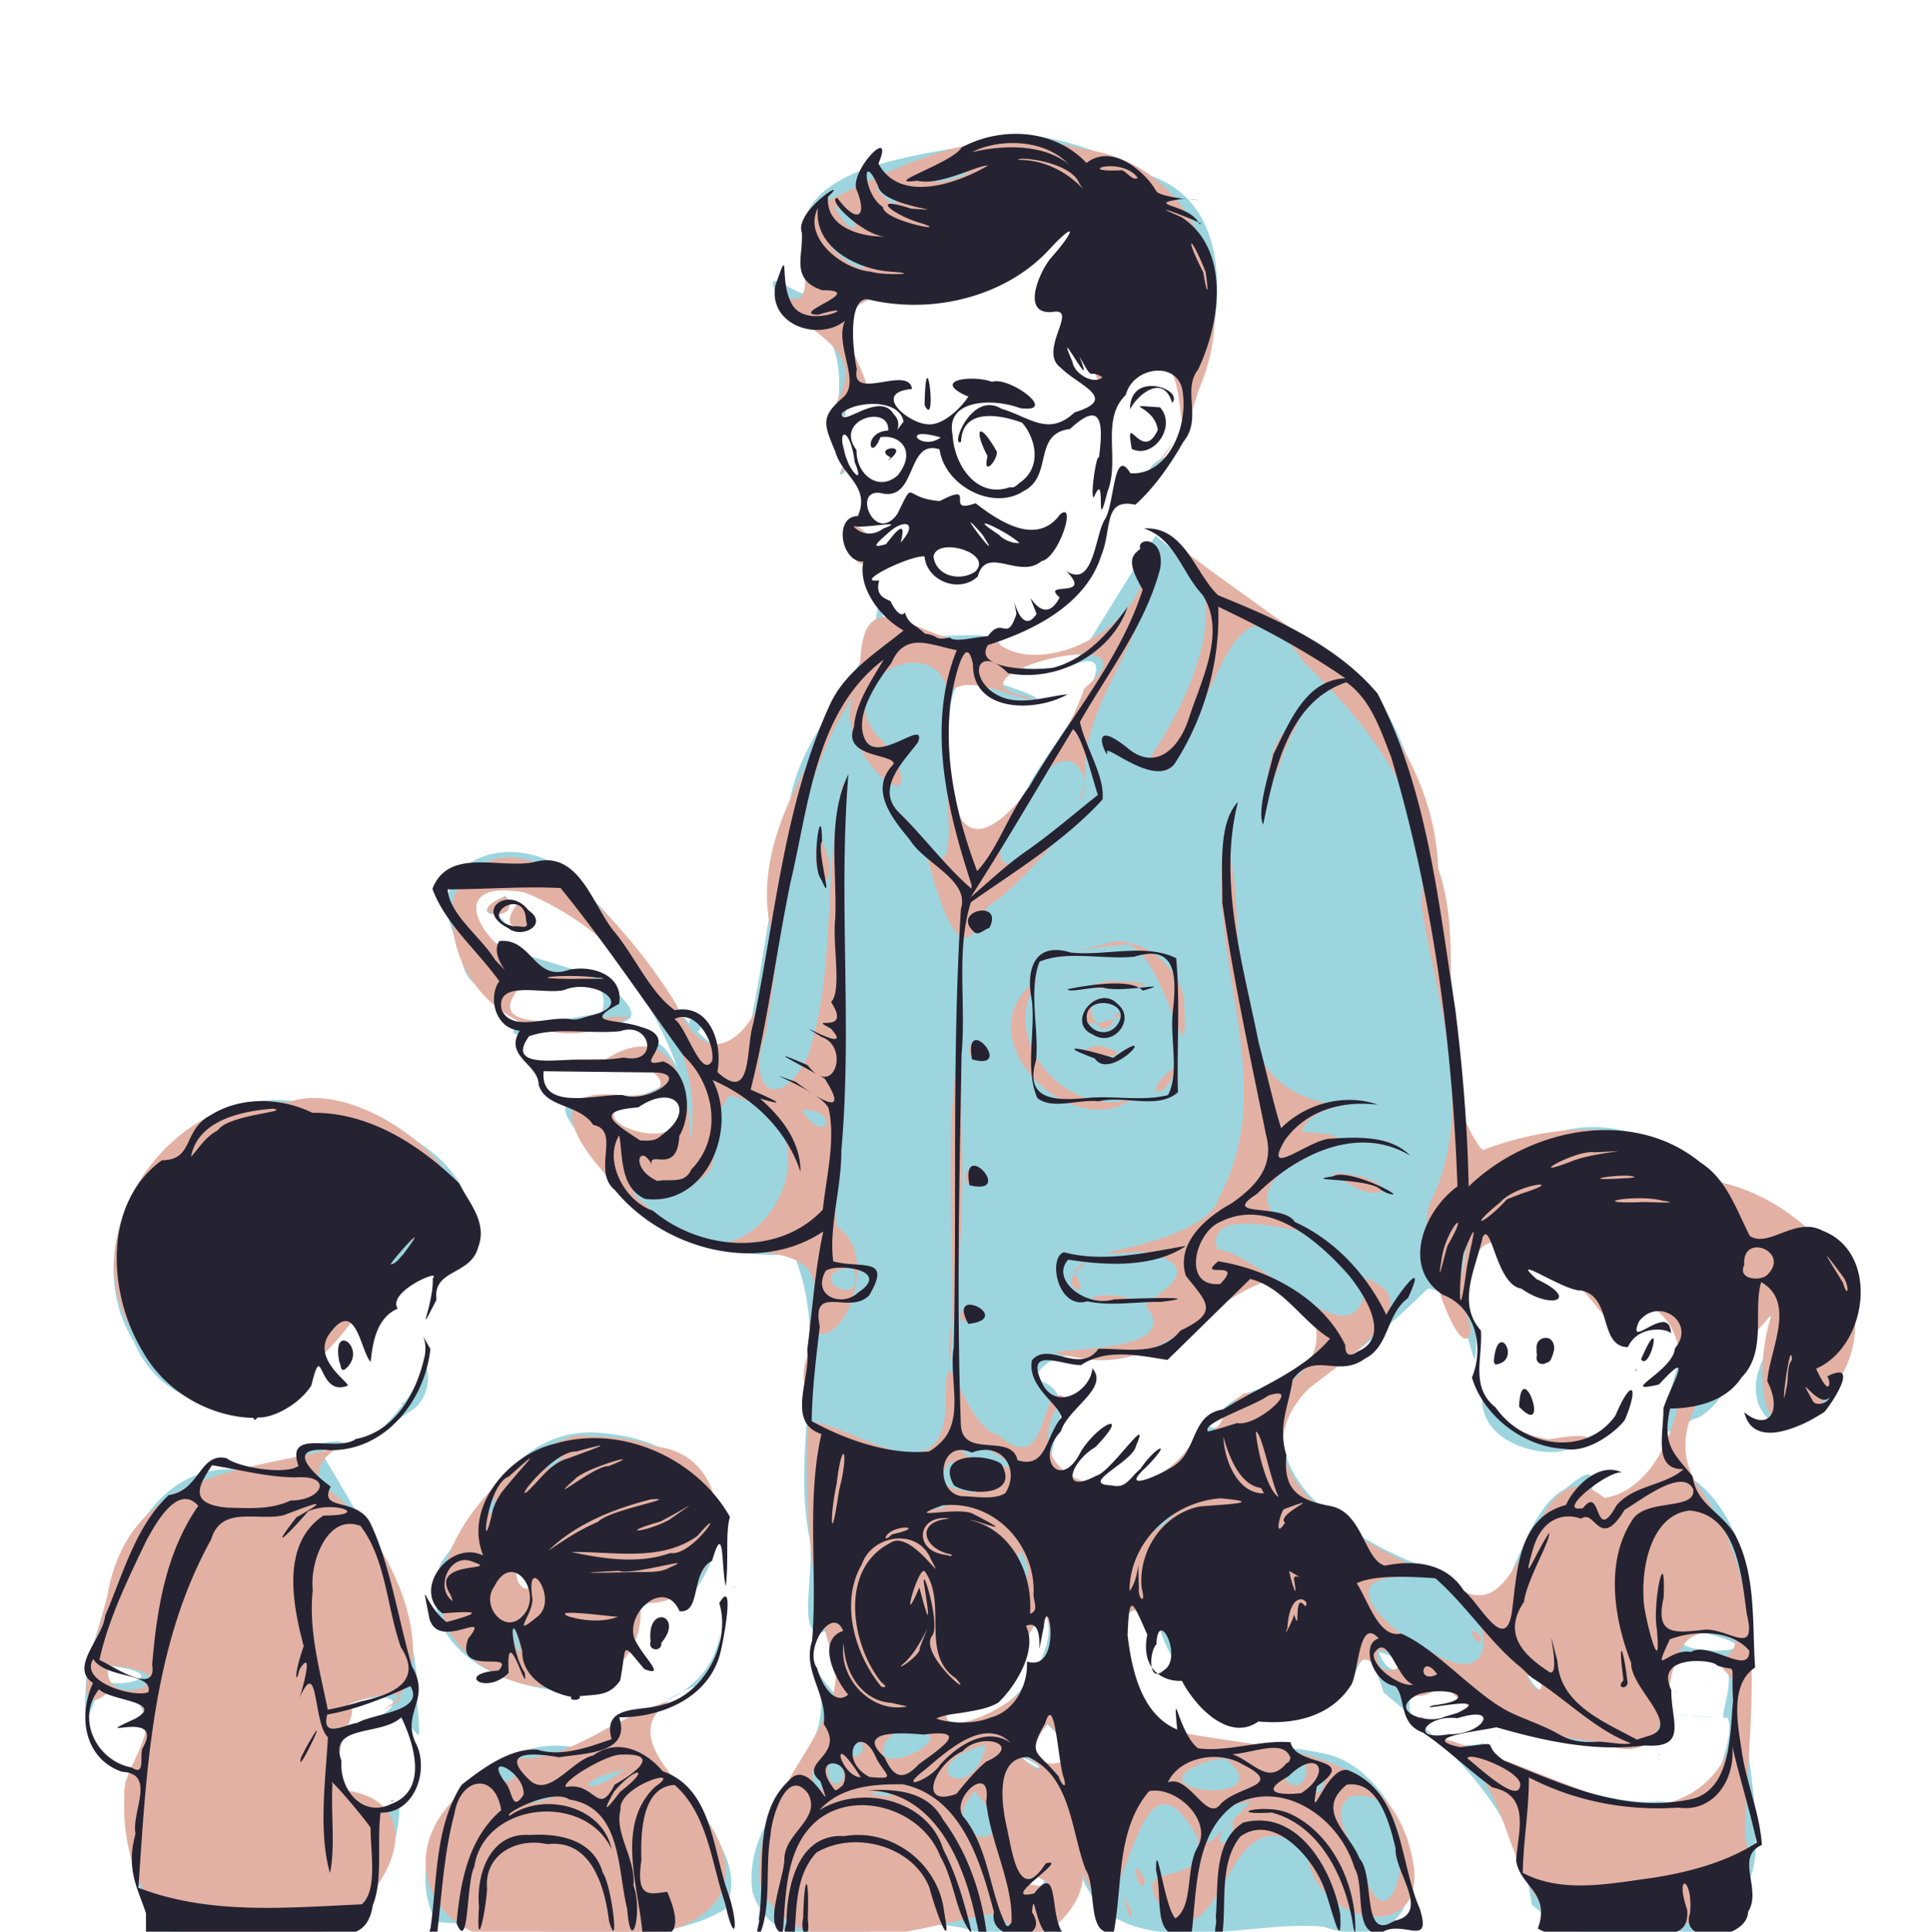 <svg xmlns="http://www.w3.org/2000/svg" width="200" height="200.13" viewBox="0 0 52.917 52.951"><path d="M27.953 3.695c-2.125.627-7.001.518-5.798 3.823.529 1.587-1.805-1.03-.629.978 1.903.386 1.468 2.331 1.373 3.438 1.078-1.353-.783-4.805 2.08-3.91 1.829.206 3.166-1.693 4.532-1.817-.393 1.32-.833 4.042 1.361 4.034 1.519-1.524 1.61 1.714 1.629 1.284.964-1.99 1.676-5.768-.931-6.702-1.139-.55-2.334-1.074-3.617-1.128Zm1.596 3.143-.007.016zm-6.24 1.42-.01.034zm1.997 1.3-.03.036zm-1.956.117.016.051zm8.054.306-.035.012zm-6.499.015-.04.052zm-1.27.67c.04.223.212-.004 0 0zm8.743.24.017.038zm-3.308 1.027.026.046zm-6.13.486.21.284zm7.656.106-.023.032zm1.363.003c-.835.282-.392 1.193 0 0zm-8.793.255c-.381.384.136.198 0 0zm8.223.717-.035.053zm-.05.051-.03.023zm-7.204.018.013.055zm-.832 1.11c-.47.335.431.232 0 0zm8.385.006c-.732 1.057-2.12 3.472-2.31 3.56 1.9-.782-.762 2.424-1.167 3.28-.661 1.328-2.137 2.313-2.17.128-.043-1.225-.315-4.336 1.38-2.483 1.826.201.852-.158-.209-.5.553-.49 1.684-.104.233-.572.36-1.527-2.907.255-3.37-1.549-.176 2.183-2.373 3.496-2.475 5.932-.524 2.19-.708 4.446-1.262 6.63-2.04-.922-2.475-3.059-4.282-4.64-1.345-2.048-4.961-1.128-3.417 1.54.027 2.7 4.346-.445 3.873 1.741-.76.193-3.368.433-2.098.667 1.103-.675 4.41.3 2.095-1.559-1.075-.541-5.407-1.163-3.048-2.587 2.68-.484 4.706 3.848 5.116 4.998-.962-1.714-.616.431-2.233-.125-.824-.29-2.425.326-1.464.145 1.037-.225 5.27.027 2.3.846-1.39.038-2.385-.227-1.058 1.228.997 2.33 3.635 3.194 5.639 3.012 1.04 2.456-.101 5.253.444 7.837.145 1.187-.56 3.308.868 2.248-.644.77.678 3.25-.744 1.249.941 2.513-2.013 3.732-1.703 6.13.8 2.552 4.351.162 6.314 1.208 2.04.85 3.145-1.544 2.549-2.145.73 3.23 4.47 1.694 6.78 1.907 3.81 1.248 2.59-4.419-.123-4.774-1.819-.427-4.222.43-4.998-1.763-.626-1.479-.43-2.713.59-1.844.364 1.489 1.908 3.378 3.984 2.571 1.77.028 1.418-3.111 2.212-.607 1.932 1.594 3.725 3.262 4.065 5.814 1.831 1.642 6.38 1.392 6.13-1.878.044-2.153-.869-4.335-.124-6.456.008-1.729-1.728-4.99-3.505-2.824-1.606.597-.126-1.462-1.573-.247-1.608.854-1.43 4.818-3.287 2.352-2.053-.628-5.77-2.636-3.989-5.132 1.35-.656 2.683-1.91 3.501-2.702 1.283.107 1.28 3.477 1.338 1.041-.991-1.261-.014-3.754 1.188-1.563 1.73-1.023 2.452 2.786 3.673.953 2.134.111-1.166 4.739 1.05 3.162 1.354-.325 2.28-4.685 2.165-2.038-1.289 1.818.659 3.267 1.775 1.276-.105-1.485 1.691-3.478-.67-4.354-2.486-.827-4.24-3.72-7.253-2.682-3.26 2.131-2.196-2.879-2.725-4.798-.67-2.857-.473-6.698-3.263-8.42-1.669-.931-3.286-1.97-4.742-3.213Zm8.753 22.81c.118.98.332.98 0 0zm.198.749c-.122 1.617 2.524 1.857 2.552 1.266-1.02.16-2.052-.375-2.552-1.266zM18.889 27.96c.167.795.657-.14 0 0zm9.428-9.586c.945-.014.878-.143 0 0zm2.304-3.667-.05.073zm-7.113.65.08.178zm.195.459.08.181zm.06.112.013.037zm.18.402.02.043zm.068.13.017.049zm1.364.958.071.008zm.253.06.009.006zm.014.007.035.007zm-11.79 7.07c-1.409.666.632.7 0 0zm.338.235c-.656 1.326 1.074.442 0 0zm-.495.321c-.099.178.417.452 0 0zm2.838 1.914.025.02zm-1.712 2.436.004.03zm1.388.288-.01.002zm.296.203-.065.001zm1.945.007c1.316 1.277-2.564 1.77-1.484.376.522-.03.956-.4 1.484-.376zm-10.28.24c-3.39-.538-6.323 3.63-4.499 6.583 1.128 2.673 5.056 2.111 5.482-.635 1.35.112 2.22-1.307 3.513-1.943 1.06-2.421-2.668-3.916-4.496-4.005zm9.661 1.083-.05.008zm23.141 2.662.012.028zm-.737.414-.012.035zm-.007.05-.014.079zm1.443.392c-.002.116.032.016 0 0zm-7.345.148c2.193.581 2.53 2.474.258 3.115-2.026.445-2.075 3.442-4.694 2.633-2.468-.031.41-2.338-1.513-2.903.62-1.493 3.814.161 4.695-1.787.369-.404.74-.833 1.254-1.058zm.181.11.027.025zm-.584.136-.028.019zm9.513.516-.022.04zm-32.119.084-.04.046zm32.744.112.005.04zm-34.162.224.001.048zm-.903.249-.027.029Zm23.644.074-.018.023zm-20.89.187c-.067.156-.06.225 0 0zm21.835.03-.011.02zm10.05.318v.003zm-14.253.318.045.03zm-17.751.013c-.178 1.271-2.325 2.674-.242 1.273.334-.323.45-.848.242-1.273zm17.286.336-.024.027zm-.53.06.003.054zm17.57.062-.012.036zm-11.184.171-.037.018zm-23.447.136-.007.034zm34.365.044-.016.03zm-16.953.038.023.018zm16.905.084-.008.059zm-12.118.03-.03.004zm-22.386.12-.008.027zm-.019.024c-.266.093.028.1 0 0zm-.02.053-.013.03zm29.876.145.063.107zm.106.138.012.047zm-7.42.045c-.097.628-1.088.22 0 0zm-23.094.209-.022.022zm31.047.17.031.007zm.137.042.035.047zm-25.29.05c-2.314-.195-3.238 2.103-4.367 3.542-.886 2.398 1.909 3.649 3.877 3.529 1.185.146 1.04-1.836 1.74-.867-1.295-1.196.542-1.966 1.202-1.68 1.825-2.362.191-4.33-2.452-4.524zm25.394.02.031.027zm.204.088.102.04zm-13.273.009-.007.031zm.014.037-.02.027zm13.63.059.044.013zm-33.15.02c-1.276-.034-1.217 1.57-2.829.764-2.736-.104-3.438 3.32-4.067 5.396-.073 1.12-.14 2.166.343.518 2.06.308 1.134 2.16.7 2.666.077 1.927.251 5.178 3.066 4.13 2.477.783 4.482-1.235 4.462-3.557-1.582.732-2.483-1.477-1.396-2.208-1.116-.606 2.352-1.116.821-.14 1.057-.406 1.219 1.544 1.06-.402.111-2.543-1.543-4.995-2.619-6.848-.11-.118.988-.216.46-.32Zm-.023.005-.02.005zm36.52.06c.049.266.04.213 0 0zm-14.051.072-.005.025zm-2.88.489v.009zM7.69 40.4l-.041.011zm19.234.426c1.547-.019-.896.244 0 0zm-12.787 2.215c.72.501.129 1.003 0 0zm14.501 1.072c.726 1.537-2.224 4.156-2.858 2.757 2.24.204 1.942-2.103 2.858-2.757zm-10.759.266.029.007zm28.762.357c2.981.729-2.034.629 0 0zm-26.904.06c-.355 2.128-2.84 1.994-3.824 3.133-2.496-.61-5.148 2.473-3.959 4.76 2.461.099 5.792.907 7.921-.347 1.233-2.466-4.567-4.689-.818-6.12.384-.371.7-.872.68-1.425zm2.508.34.003.057zm15.561.156c1.081.234.346.954 0 0zm-15.549.047.005.085zm8.733.085.013.047zm15.451.042c1.785-.409.445 1.93.91 1.6.205.32-.112 1.12-.228 1.55-.273.663-1.103.855-1.646.756-.543.079-1.267-.081-1.663-.166-.668-.11-1.106-.418-1.754-.584-.42-.2-1.078-.376-1.387-.845-.58.165-1.234-.025-1.697-.388-1.177-1.178 1.076-1.79 1.702-.266-.22.302.346.015.451.156.98.189 1.92.57 2.99.503.516.066.84-.086 1.402-.151.315-.1.286-.428.316-.633-.014-.424-.523-1.725.604-1.532zm-.626 1.893c.003 0 .004-.01 0 0zM2.877 45.647c2.622.3-.844.947 0 0zm38.962.187c.746.305.478.93 0 0zm-19.204.018.033.07zm-.11.187.004.009zm24.402.028c-.004.06.033.023 0 0zm-7.214.223.053.014zm6.256.071c-.067.002.05.035 0 0zm-7.311.06-.044.015zm-22.14.017-.033.008zm22.085.024c-.135.022.07.087 0 0zm8.377.265c-.021.002.005.045 0 0zm-1.012.276c.302.034.58.018 0 0zm.428.024c.23.064 1.033.05.313.032l-.294-.031zm-.432.04c-.027-.004-.002.04 0 0zm-.165.078c-.001.012.006.001 0 0zm-42.339.071-.018.005zm-.62.027v.058zm25.88.03c1.721 1.519-1.25 1.386 0 0zm-12.977.207-.202.033zm23.435.008-.02.002zm1.99.061c-.028.004.007.017 0 0zm-.055.09c.033.055.054-.04 0 0zm-7.516.005-.113.003zm8.764.09c-.013.002.011.004 0 0zm-2.729.024c.003.006.003-.001 0 0zm2.406.01c.003.006.003 0 0 0zm.002.002c0 .011.014.006 0 0zm0 0c0 .01.029.009 0 0zm3.47.016c-.024.005 0 .006 0 0zm-1.5.048c0 .007.025.003 0 0zm-1.768.052c.002.007.022 0 0 0zm2.271.009c.017.02.005.002 0 0zm-2.728.014c.01.003.002 0 0 0zm4.057.028c-.004.01.003.002 0 0zm-.517 0c-.009 0-.001.003 0 0zm-30.837.003-.024.014zm28.524.01c-.02.024.017.013 0 0zm-.001.014c-.013.011-.003.06 0 0zm-.003.003c.002-.015-.008.012 0 0zm-28.045.006-.013.005zm28.575.003c.001.001.007-.002 0 0zm1.968.079c-.04.104.015.115 0 0zm-17.591.071c.798.298.797.58 0 0zm14.525.003c-.004.005.018-.002 0 0zm2.741.001c-.002.008.003 0 0 0zm.31.06c-.026.142-.003.096 0 0zm-36.424.085v.011zm36.412.014c-.002 0 0 .007 0 0zm-3.394.092c-.012.001.007.003 0 0zm-.35.081c.017.01.017.008 0 0zm.273.132c.002.006.02 0 0 0zm.361.018c0 .006.018.004 0 0zm.45.122c-.001.002.003.001 0 0zm-26.044.03c-.386.888-.458.137 0 0zm28.23.128c-.001.02.01 0 0 0zm-.076.01c-.003.002.002.01 0 0zm-1.867.064c0 .001.004 0 0 0zm.002 0c.012.01.05 0 0 0zm-33.05.032-.063.005zm33.187.028c.004.005.021.012 0 0zm3.356.039c-.005.002-.008.018 0 0zm-.738.003c-.007.006.007.006 0 0zm-.544.267c0 .017.047.045 0 0zm-.505.02c.004.004.016.005 0 0zm1.269.01c-.025.002-.004.003 0 0zM28.65 51.427c.006.644-1.256.095 0 0z" style="fill:#9dd5df;stroke-width:1"/><path d="M28.032 3.842c-2.176-.075-4.122 1.123-5.816 1.883-.657.529.557 3.202-.898 2.284.554 1.134 2.557 1.433 1.614 3.015 2.403.332-1.31-2.39 1.278-2.916 1.938-.08 3.558-.489 4.859-1.814 1.3-.061-1.448 1.31.17 1.884.792.52.489 3.803 1.897 1.923 1.791-1.346.839 3.632 1.718.611 1.185-2.631.022-6.178-3.097-6.616a7.789 7.789 0 0 0-1.725-.254Zm-1.428.89c-1.194.527-1.467.072 0 0zM24 5.125c.883.252.692.902 0 0zm-1.132.52c.914.435.579 1.111 0 0zm-.162 1.015c1.723.734.859 1.09 0 0zm6.292.254-.048.03zm-.402.905-.045.091zm-3.398.3-.034.01zm-1.139.27-.06.188zm-.099.265-.022.016zm.024.038-.034.042zm.012.132-.011.039zm-.02.069-.014.038zm-.598.055c-.078.201-.061.16 0 0zm.443.16-.01.033zm-.493.012c.118.218.068.125 0 0zm-.007.157-.011.01zm-.004.024.014.05zm6.188.212-.047.006zm-5.41.697-.024.002zm-1.08 1.155-.02.047zm-.001.61c-.176.692.427.753 0 0zm.032.063.008.038zm9.173.042c-.606.717-.681.97 0 0zm-9.068.337.012.08zm.003.061.005.01zm.005.013.012.057zm.014.058.016.074zm.072.162-.032.03zm-.077.073c-.23.083.028.288 0 0zm.045 1.502c.012 2.296 1.654.615 0 0zm8.854.49c2.518 1.671-.485 5.968-.642 6.132 2.046-.323 2.055-6.03 4.345-2.733 1.841 1.792 3.525 3.88 3.197 6.613.4 2.654 1.519 5.498.287 8.098-.575.98.874 4.832 1.078 3.55-.473-1.452.266-3.409 1.68-1.783 1.627-.185 2.189 3.081 3.103 1.138 1.773.512.985 4.953-1.126 5.27-2.078-1.702-2.06 4.13-4.22 2.315-1.927-.81-6.243-2.789-3.923-5.278.787-.666 3.522-2.35 1.614-3.054-.144 2.635-2.757-.663-4.085-.793-.478-1.654 4.094.312 1.487-1.043-.877-1.5 3.728-2.041.83-2.18.229-.944 2.724-.787.709-.782-3.43-.662-1.947-5.121-2.832-7.27-.542 3.27 1.563 6.731-.15 9.85-.322 1.365-5.067 1.666-2.074 1.49 2.108.45-.045 1.324.08 1.502 1.333 1.572-4.407.978-1.761 1.418 2.136.38 3.492-1.601 5.032-2.105 2.245.577 1.608 3.126-.591 3.06-1.015.809-.138.739-1.415 1.32-1.237 2.174-5.247 1.256-3.538-1.238-.695-.302-.362 2.298-1.79 1.062-.993-.264-1.436-3.115-1.436-.935.008 2.815-2.6.582-3.775.562-.095 2.206.042 4.607.72 6.566.42 1.825-2.386 3.69-2.023 6.125.956 2.503 4.468 1.088 6.488.79 1.333 1.549 2.677-.694 2.285-1.264 1.314 3.253 1.33-4.132 3.186-.866.525 1.701-2.32.375-.723 2.268 1.627.768 1.515-3.54 3.76-1.862.048 1.999 3.484 2.762 2.862.14-.646-3.015-3.878-2.88-6.243-3.357-2.054-.14-2.338-5.507-.289-2.401.168 2.339 3.642 2.526 4.892.974.479-1.857 1.061 1.44 2.505.073.972 1.142 2.545 1.389 4.272 1.606 2.982 1.25.843-4.074 3.756-2.788-.176.891-1.016.07-.09 1.07.603 2.591-1.684 4.305-4.074 3.06-1.072-.403-4.217-1.683-4.057-1.441 2.394 1.01 1.628 4.534 3.966 5.255 1.904-.145 5.37.269 4.501-2.552.06-3.197.801-6.669-1.19-9.474-1.465-2.03 1.08-3.748 1.94-4.892-.48 1.258-.497 4.423 1.407 2.408 2.24-2.536-.285-5.427-2.859-6-1.82-1.852-4.456-1.649-6.5-.87-1.595-2.108-.337-5.24-1.21-7.72-.115-2.998-2.163-5.363-4.55-6.949-.94-.693-1.908-1.35-2.816-2.084zm-6.026 22.598c.172-1.287-.087-1.26 0 0zm.052-.961c.393-2.57.312-5.238.214-7.846-.446 2.594-.121 5.233-.214 7.846zm6.985 2.693c.636-.373-.057-.238 0 0zm-1.889-3.435c-.864-.402-2.285.059 0 0zm-2.253-20.893-.063.067zm-3.36.243-.03.01zm5.905.022c.054 2.293-3.102 3.614-4.2 2.514-1.73.53-3.622-2.15-3.7.692-1.076 2.372-3.125 4.669-2.4 7.466.167 1.685-1.504 4.454-2.65 1.802-1.069-1.78-4.436-5.997-6.098-2.93-.393 2.703 2.503 4.662 4.807 3.292-.695-.096-4.101.635-3.057-.725.713-.158 3.517-.127 1.355-.533-1.616.36-3.996-2.651-1.156-2.158 2.64 1.068 5.01 3.87 4.55 6.83-.017-1.432-.47-3.423-2.322-2.256-1.397-.072-2.418.328-.382.113 1.256-.482 3.046.93.853.879-3.41-.42.309 3.388 1.726 3.793 1.561.901 4.263-.184 3.371 2.519.778 1.04 2.073-1.904.77-2.71-.277-1.888.447-3.924.19-5.942-.005-2.081-.064-4.163-.02-6.244-.57 2.444-.172 5.047-.947 7.44-.727 1.631-1.755 1.058-1.175-.555.516-3.172.63-6.586 2.462-9.35-.868 1.336 2.137 4.026.987 1.55-2.48-1.89 2.231-3.945 1.498-.53-.463-2.3 2.191-.598 2.34-.878-3.003-.5 3.853-2.246 1.445-.25-.477 1.484-3.276 6.16-3.694 2.454-.297-.366.467 3.352-.702 1.87.337 1.105.954 3.892 1.732 1.661 1.095-.621 3.764-4.037 1.536-1.71-2.942 2.367.502-4.255 1.16-1.685-.217-2.335 2.074-4.068 1.72-6.419zm-1.721 6.42c-.26.64-.107.602 0 0zM25.943 20c.006 1.362.12 1.405 0 0zm4.164-4.715c-.174.19-.12.131 0 0zm-.14.148-.035.039zm-6.04.52c-.038.638.218.138 0 0zm.157.231.03.006zm.915.935.033.017zm10.62 2.636c-1.04.347-1.061 3.014-.426.872l.206-.44zM24.74 22.222l.239.413zm-2.295.654c-.367 1.738.85 1.59 0 0zm-8.582 1.694c-1.36.542.554.76 0 0zm.314.218c-.825 1.066 1.236.63 0 0zm-.458.387.082.129zm16.868.627c-1.82.454-.932.18.354.087 1.034.34 1.699 4.336 1.513 1.411-.233-.818-.996-1.491-1.867-1.498zm-4.239.501c-.035.516-.044.644 0 0zm-.031.466c-.09.532.017 1.562.016.431zm2.138.08c-2.155 1.525.934 4.545 2.605 3.264-1.81.578-3.737-1.597-2.605-3.265zm1.993.039c-1.999.356 2.223.176.51.018zm-.362.48c-1.284 1.43 1.57.148.49.439-.27 1.042-.979-.285-.49-.44zm-3.409 1.174c-.512.812.994.272 0 0zm3.417.112c-1.468.387 1.78.426 0 0zm-13.268.166.045.002zm15.449.385c-1.133.812-.32 1.087 0 0zm-13.817.73c1.147 2.203-3.598.604-.65.164.209-.087.43-.119.65-.164zm1.547.098c3.465.693.617 5.953-1.885 3.332-2.459-1.823 1.896.3 1.423-2.116.09-.422.16-.88.462-1.216zm-12.574.164c-3.181-.026-5.745 4.332-3.387 6.822 1.765 2.921 4.965.627 6.009-1.48.364-.438 1.623-2.656 1.31-.886 3.619-1.053-1.088-5.318-3.467-4.436zm14.55.22c1.15.034.618 1.043 0 0zm15.674.846c-.988.05 1.585-.022 0 0zm-11.016.707c-.732.838 1.116.467 0 0zm9.904.178c1.431 1.182 2.116.116 0 0zm3.699 1.872c-.125 1.052-.436 1.613 0 0zm-3.956.067c.168.439 1.199.852.38.233zm-6.474.462c-.563.36-.416.505 0 0zm-6.425.186c.442 1.31-1.565.174 0 0zm18.848.098.066.015zm-30.168.051.03.052zm17.405.029c-.362.411.477.753 0 0zm10.789.112-.004.048zm.268.211c-.01.254-.006.17 0 0zm-5.572.03.02.025zm-23.508.044-.012.117zm29.568.25.017.002zm-14.501.193c-.773.86 1.173.338 0 0zm17.348.241-.025.015zm-3.382.44.025.058zm-8.46.58-.032.006zm-9.887.15c-.351 1.018.345 1.3 0 0zm18.323.22.01.029zm-11.905.067c.007.232.005.16 0 0zm-17.528.049.002.002zm33.82.023c-.108.142.14.015 0 0zm-9.61.127-.03.013zm9.536.07-.183.265zm-34.855.016-.014.064zm-.155.014-.015.037zm31.524.045.007.029zm3.235.245.002.027zm-11.292.144.026.003zm.275.055-.033.01zm11.963.35.059.014zm-38.868.114.015.007zm37.436.049c-.146.177-.102.123 0 0zm-2.322.044.07.04zm2.192.104-.098.095zM7.2 38.951l-.022.025zm36.614.052-.038.008zm-1.732.033-.014.004zm-.429.164c.732 1.112 3.29-.181.819.255-.282-.05-.56-.13-.819-.255zm-25.846.151c-2.04.517-4.521 3.454-3.466 5.406 1.375 2.247 5.471 1.968 5.214-.82 2.473.23 2.997-4.08.358-4.292-.668-.266-1.398-.267-2.106-.294zm-5.925.133-.051.007zm-.126.06-.03.015zm-.039.017c-.551-.094-.094.211 0 0zm-.225.063c-2.625.715-5.872.602-6.529 4.007-.18.958-1.316 3.952.124 2.661 1.939.676.218 1.997.324 2.95-.122 2.115 1.122 4.787 3.66 3.838 2.462.894 5.621-3.518 2.408-4.007-.584-1.228.462-2.037.089-2.35.784-.36 2.305-.46.735.246 2.237-.927.358-5.19-1.5-6.253-.258-.477.228-1.013.689-1.092zm.811 7.345-.348.072zm16.62-7.327c2.46 1.286-2.023-.002 0 0zm-17.798.033-.044.002zm21.278.121-.036.023zm-14.97.115c-.417.562-.855.349 0 0zm10.664.14c.583.712 1.227 1.147-.175.66-.123-.22-.05-.532.175-.66zm4.535.112-.01.066zm-17.104.823c.206.86-.448.436 0 0zm12.21.236c.769.056-.935.315 0 0zm6.435.294c-.496.609-1.08.62 0 0zm-4.23.966c.618.741-.157 1.378 0 0zm-8.314.153-.01.03zm-5.479.456c.857.536-.01.682 0 0zm24.648.145c1.812-.38 2.896 3.485.452 2.057-1.038-.45-3.048-2.213-.452-2.057zm-18.65.246c-.06-.013.031.105 0 0zm8.487.74c1.068 1.953-2.923 3.673-2.676 2.752 1.687.11 1.776-1.835 2.676-2.753zm-14.598.3c.439.714.109 1.292 0 0zm17.834.16.005.089zm8.47.012c.199.65.488.129 0 0zm-20.631.212.012.036zm-.052.19-.02.014zm-.096.038-.007.034zm-.03.066-.013.026zm18.258.017c1.551.33-.271 1.086 0 0zm-9.504.15-.013.008zm.225.166-.04.014zm-25.536.113c2.69.218-.254 1.432 0 0zm38.882.286c.677.06.396.827 0 0zm5.072.127.012.047zm-7.789.198.016.002zm-.12.033-.027.016zm6.946.068c-.066.001.061.044 0 0zm-27.608.274c-1.464.385-2.837 1.71-4.251 1.559.233 1.505-1.14-.334-1.656 1.136-1.967 2.005.117 4.588 2.545 3.625 2.239.677 6.511-.161 4.28-3.216-.54-.85-2.312-2.17-.918-3.104zm28.623.082-.01.037zm-6.647.135-.066.03zm-23.538.189-.034.005zm-5.95.007-.075.068zm28.114.01c-.537.48.463.152 0 0zm-36.1.047.016.05zm25.858.15c1.727 1.36-1.246 1.545 0 0zm-4.082.162c2.43-.066-1.088 1.622-.316.276zm14.415.001c0 .005.013.01 0 0zm.002.005c.012.005.012.013 0 0zm.148.053-.03.008zm8.18.02-.003.008zm-8.08.06.03.005zm-6.162.055-.018.007zm7.574.009.014.019zm-38.14.041c.118.173.1.145 0 0zm20.995.012c.404.645-.735.606 0 0zm19.588.072-.016.042zm-16.124.083c-.367 1.764-2.159.575 0 0zm13.786.11.048.018zm6.04.07-.026.058zm-18.915.077c.743.188.722.826 0 0zm-5.22.108c1.023.425-.22 1.342 0 0zm10.869.009c1.7 1.373-2.873.922-.47.081zm8.698.02-.017.004zm-39.057.007.015.028zm43.728.066-.006.035zm-11.153.046c.14 1.212-1.353.246 0 0zm-13.519.17c.862.425-.135 1 0 0zm-5.164.001c-1.18.875-1.445.277 0 0zm25.82.137.029.006zm-6.61.045c-.1.789-.531.384 0 0zm6.99.003.006.078zm.001.08.005.008zm.376.035-.019.004zm3.095.078-.033.037zm-37.294.18.024.03zm17.221.04c1.75 1.84-1.341 1.468 0 0zm-2.519.009c.94.254-1.034.032 0 0zm20.147.03.122.02zm-7.33.1c2.353-.419 1.188 5.054.287 1.834-.173-.544-.946-1.33-.286-1.834zm-21.83.017c-.905.3-.794.065 0 0zm-4.32.074-.034.036zm-.16.018c.003.106.219-.048 0 0zm23.61.007c-.804.822-1.84 1.95-.752.24l.233-.124zm-23.918.06-.011.032zm23.39.472c.106.843-.842.815 0 0zm-2.673 1.293c.1.917.546.382 0 0zm-2.714.25c1.08.467-1.022.2 0 0zm2.41.549c.136.806.42.741 0 0z" style="fill:#e3b1a3;stroke-width:1"/><path d="M105.38 13.85a11.831 11.831 0 0 0-5.884 1.404c-.962 1.622-8.575 3.956-4.578 3.441 2.35.564 6.244-1.643 7.295-1.566-3.206 1.88-9.086 3.932-11.328-.203 1.706-4.035-2.783.484-2.307 2.58 1.261 2.998.08 3.718-1.947.965-1.233.162 3.06 4.195 5.166 3.994-2.572.107-6.424-.891-6.12-4.123 2.465-2.286-3.615 1.563-2.698 3.754.187 2.162-1.303 4.827 2.1 5.925 4.824-.023-3.61 2.485-.43 2.532 5.245-1.589-1.29 1.95-2.79-1.242-1.266-2.383-.06-6.303-1.613-1.85-.866 4.123 4.421 5.927 7.178 3.719-1.135 2.559 1.737 6.318-.233 7.966-2.376 2.04-1.899 2.795-.76 5.594.724 2.521 3.65 3.571 2.325 6.645-2.522.006-1.761 4.806.574 4.699-.586 2.748 1.789 5.823 4.16 7.133-2.575 2.106-5.996 4.208-7.568 7.553-4.804 10.378-5.69 22.03-7.988 33.126-.807 2.458-.022 8.373-3.715 4.987.589-2.913-.764-7.114-4.393-6.385-2.576-1.814-4.182-5.681-6.39-8.273-2.22-2.825-3.609-8.356-8.21-7.043-3.51.712-8.817-1.549-10.486 2.761 1.357 3.67 4.664 6.382 6.922 9.557-1.136 1.525-.563 4.829 2.113 5.125-1.643 2.656 1.93 3.433 1.954 5.553.688 2.454 4.205 1.984 5.654 4.187 2.911.555-.181 4.79 2.23 6.725 4.928 6.023 14.718 8.864 21.567 4.293-.866 4.024-1.138 8.193-1.66 12.283.4 2.869-2.24 7.465 1.468 8.672-1.582 6.98-.377 14.28-.965 21.389-1.027 3.136 1.61 5.516 1.202 8.623 2.342 3.278-2.751 3.937-.354 5.884 1.666 4.746-1.02-2.706-3.23-.058-3.878 3.542-2.372 9.612-3.127 14.326.19.292-.535 1.686.13 1.496 1.179-2.804.514-6.935 1.08-10.197.12-1.899 1.732-7.093 3.874-4.28 1.463 2.676-2.573 4.114-2.442 6.934-.186 2.22-2.182 6.886-.166 7.543.329-4.013.226-8.88 3.565-11.693 4.044-3.288 10.908-1.135 12.748 3.761 1.448 2.467 1.628 6.1 3.273 7.995-.725-2.99-1.557-6.025-2.98-8.762-1.614-5.217-8.538-6.735-12.83-4.047 2.237-2.464 5.532-2.716 8.648-2.684 6.063 1.304 8.023 7.953 9.426 13.217-.688 3.214 6.065 3.237 3.941.026.255-3.394.403 4.47 3.115 2.03-1.29-1.831-.303-7.311-2.892-3.99-3.971.975 3.905-3.841 1.193-3.101-2.763 4.318-3.462-1.107-3.998-3.594-.557-2.391-1.313-7.395 2.182-7.406 4.445 1.993 4.416 7.6 5.937 11.625 1.221 1.882.027 7.02 2.916 6.494.938-4.905.23-10.53 3.647-14.584 2.78-.586 6.692 3.047 4.973 5.873-1.187 2.167-.37 5.977-2.227 7.28-1.136-1.028-2.026-8.81-2.016-4.94.77 2.675-.647 7.958 3.696 6.371.527-4.538.358-10.328 4.459-13.224 5.12-2.649 10.892 1.505 12.373 6.576 1.173 1.888-.228 7.319 2.843 6.662 2.178-1.368 5.208 1.697 3.916-2.44-2.164-4.91-1.636-12.041-7.445-14.34-2.233-.485-4.074 6.416-3.2 1.67 4.5-3.17-2.253-1.936-2.716-4.548-3.03-.287-6.554 1.044-9.58.617-1.983-1.49-2.647-7.075-2.158-1.936-3.687-1.559-4.699-6.091-5.135-9.765.17-4.574.517-3.475 2.04-.051-.3 1.464-.077 2.585.458 3.373-.15-.763.058-1.941.483-2.363.16-3.975 2.807 1.402.779 2.668-.25.228-.457.333-.631.363.673.53 1.556.777 2.492.738 1.324 2.571 4.841 6.394 7.916 4.2 3.673.356 7.516-.485 9.611-3.796.776-1.367.779-7.107 2.836-4.789-1.93.557-.636 4.565 1.704 4.932 1.13 1.055.312 3.89 2.85 4.791 2.36 1.556 4.748 3.906 7.22 5.69 3.959.815 2.663 4.505 2.443 7.523.342 2.697 3.607 3.323 2.25 7.062 1.811 1.24 5.969.11 8.674.446 2.435-.569 7.093 1.56 6.777-2.356-1.36-4.021.655-3.343.29.346-1.167 3.385 5.923 2.8 6.013-.172 1.473-2.312-1.424-5.649 1.422-6.898-.205-3.31-1.623-6.454-2.086-9.748-.422-2.766-1.246-6.872 1.39-8.618-.335-4.61.15-9.524-2.083-13.742-1.548-2.48-3.953-3.077-4.393-6.03-1.874-2.348-3.177-3.118-2.332-7.007 2.788-.038 5.787-.762 7.412-3.228 2.654-2.693 1.144-6.94 2.022-9.854 3.668 2.11.879 6.96.629 10.252 1.642 3.175.048 5.245-2.381 3.209.975 3.95 6.026 1.439 8.293-.031.96-1.119 3.673-5.41.283-3.672.41.435.366 2.52-1.139-.805 5.296-2.277 6.672-11.962.684-14.262-2.813-1.522-5.515 1.792-7.537.553-1.394-2.71-2.383-5.881-5.14-7.637-7.062-5.759-17.754-3.492-23.96 2.506-.114-6.171-.626-12.315-1.396-18.437-1.743-11.02-2.848-22.498-8.03-32.553-4.219-5.017-10.541-7.74-16.49-10.17-2.384-2.231-3.465-7.156-7.678-6.908 3.214 1.048 3.933 4.61 6.04 6.838 2.563 3.878-.154 8.906-1.424 12.894-1.008 3.06-3.466 5.478-6.42 2.891-4.481-3.528-1.589 2.015-2.03.398.45-.303 5.09 3.695 6.99 1.34 3.066-4.699 4.754-10.602 4.526-16.271 4.553 2.162 9.005 4.533 13.152 7.41-4.152.16-5.823 4.67-7.43 7.828-.524 2.233-1.732 5.866-1.075 7.318 1.106-5.286 2.508-12.714 8.617-14.738 2.55 1.808 3.54 4.964 4.636 7.76 4.275 14.377 6.328 29.41 6.854 44.387-3.443 2.486-5.87 8.39-1.502 11.216 3.337 1.276 4.32 5.378 2.998 8.557 1.213 4.02 5.398 7.19 9.543 7.37 2.493.51 5.407-1.809 6.273-2.975 1.49-3.488.75-4.526-.962-.473-3.06 4.351-9.594 3.258-12.387-.818-2.666-2.08-1.336-5.125-1.535-7.967-2.548-2.837-.507-6.467.177-9.655.899-1.78 1.402 4.941 4.004 5.317 3.116 2.21 6.128 1.152 1.56-.994-3.05-2.792 2.953 1.285 4.565 1.18 3.357.568 1.825 5.796 4.895 5.872 1.085-2.374 4.193-1.916 4.457-1.414-.115-3.4-4.689 1.97-3.303-1.253 2.05-2.64 5.967.155 3.723 2.77-.172 2.393-6.102 4.796-1.656 3.757 3.758-4.073 1.299-.06.46 2.459.036 2.666-1.104 6.374 2.084 6.3-1.892 1.711-5.191 1.637-6.955 3.776-2.325 4.183-1.493-2.306-3.443.254-3.057.585 2.681-3.989 4.035-3.676-2.382-1.18-5.01 1.527-5.799 3.352-4.97 1.294-5.044 6.85-5.586 10.98-.653 4.606-3.37-.841-4.984-2.117-1.83-2.879-5.097-3.21-8.17-2.584-2.133-.61-2.29-5.56-5.656-6.174-3.176-.593-4.894-1.558-4.531-5.242-.935-3.026.266-5.183.636-7.81 2.278-3.096 4.657-.115 7.508-2.202 2.508-1.267 2.162-4.558 4.434-6.254 2.16-4.673-1.197-.263-2.244 1.733-1.981-4.113-5.283-7.713-9.465-9.606-1.21-1.998-7.828-.386-3.938-2.886 4.066-4.026 10.398-7.253 15.865-3.985-2.06-2.105-5.55-1.917-8.32-1.738-2.124.124-7.061 4.312-4.64.154 2.264-3.135 5.943-4.116 9.642-3.67-3.444-1.211-7.453-.145-10.031 2.42-.894-2.905-1.52-5.89-2.313-8.826-1.619-8.129-4.252-16.67-2.148-24.922-2.13 2.255-1.57 7.078-1.62 10.408 1.156 8.06 2.916 16.056 4.522 24.038.89 3.278-1.045 5.294-3.535 7.062-2.7 1.483-5.805 4.143-4.76 7.508 2.13 2.719 3.554 3.743-.545 5.664-2.182 2.685-5.47 1.868-8.494 1.89-1.979 2.752-5.138-.868-6.884 1.188-.516 2.716 2.749 4.48 3.074 5.914-1.661 1.834-1.511 5.393-4.574 4.422-.583-2.883-5.723-.074-5.856-3.69-.447-12.702-.145-25.568.076-38.33.484-5.198-.604-10.727.965-15.697 4.717-3.304 9.683-6.332 13.617-10.619.266-2.391-1.767-5.384-2.34-8.025 2.957-5.187 6.796-10.054 8.319-15.92.478-3.26-2.458-3.25-2.082-1.969-1.017.747-1.33 1.464.26 4.193-2.394 7.483-7.826 13.617-11.735 20.397-2.093 2.654-3.273 6.488-5.396 8.722-1.993-5.267-3.324-10.944-2.836-16.593.059-1.623 1.578-8.926 2.408-4.778-.03 5.027 6.547 4.94 9.783 3.092-2.187.19-5.11 1.336-7.379.004-3.04-1.799-1.914-5.329 1.22-2.2 4.96 1.006 10.71-1.931 12.38-6.868-1.897 2.634-4.28 5.393-7.69 6.308-2.152.335-8.337.171-6.767-2.345 4.766-1.501 10.152-4.223 11.74-9.297 1.121-2.73.163-5.936 3.506-5.215 1.93-1.723 3.627-4.139 4.975-6.516 1.996-2.372-.159-5.328 1.521-7.469 2.306-4.802 3.42-12.47-1.771-15.796-3.982-1.685.656-.006 1.806.562-1.062-1.886-5.812-1.82-1.637-2.42 4.757.304-2.303.088-2.746-.836-1.148-1.987-4.535-4.957-7.195-2.877-1.866-1.982-4.424-2.942-7.035-3.01zm18.614 9.142c.032.057.07.11.096.17.317.061.184-.031-.096-.17zm-4.201 150.139a2.994 2.994 0 0 1-.63-.668c.084.43.278.728.63.668zM105.367 14.812c1.734.1 3.455.642 4.737 1.739l.31.273.393.348c-2.667-2.302-6.893-2.227-10.246-1.432 1.327-.681 3.073-1.026 4.806-.927zm.871 1.624c1.586.105 4.767.864 5.42 2.51l.098.146.287.44c-1.67-1.788-4.09-3.033-6.705-2.991.02-.102.372-.14.9-.105zm8.815.761c.877.033 2.005.317 2.656 1.184-.402.423-1.157-.605-1.623-.776-3.267.184-2.496-.462-1.033-.408zm-25.246.545a.137.137 0 0 1 .095.008c.193.08.508.515.946 1.5.452 2.19 8.525 2.674 3.422 2.33-4.545-1.468-1.791.706 1.025 1.502 3.36 1.098-3.89-.205-3.943-1.668-1.424-.879-1.96-3.539-1.545-3.672zm-5.172 3.768c-.499 4.08 4.096 6.379 7.594 6.595 3.478.244-.902.408-2.114-.003-3.043-.263-7.09-3.556-5.48-6.592zm26.002 2.426c.263-.004-.403 1.062-1.946 2.798-1.236 1.526-3.144 6.046.418 5.506 2.39-.243-1.721 4.116.639 5.79 1.798 1.837 6.114 3.208 1.441 4.62-2.715 2.55-4.625.509-7.576-.37-3.113-1.91-5.332 4.066-4.177 3.423.112-3.536 4.033-2.828 6.31-1.982 1.158 1.275 2.265 4.289-.078 6.105-.38.21-.65.721-1.168.563-3.46 1.239-5.792-2.343-5.934-5.37-.83-3.86 4.427-3.792 6.936-2.812 4.192.603-1.059-3.31-2.85-2.715-2.182-.755-6.334-.153-2.548 1.498.583-.453-1.949 3.13-4.135 2.895-2.04-.116-5.791-3.283-1.608-3.65-.347-2.53-6.398 1.375-5.709-2.032-.446-2.109-.92-7.25 1.06-7.262 6.435 1.592 13.933-.067 18.599-4.869 1.355-1.484 2.121-2.134 2.326-2.136zm12.636 1.246c.122-.002.691.987 1.47 2.955.443 3.192-.013 1.593-.25.029-1.015-1.991-1.341-2.983-1.22-2.984zm-12.845 10.793c.186-.065 2.72 4.58 1.242.875 1.631 2.93.786 1.168 2.392 2.171-.861.817-2.918-.326-3.1-1.597-.455-1.043-.586-1.431-.534-1.45zm9.22 2.367c1.353-.078 2.636.67 2.748 2.453.455 3.416-1.547 8.376-5.431 8.164-1.792-2.942-1.643 3.412-2.68 4.803-1.006 1.724-1.158 7.2-3.998 5.277 2.988 2.987-2.732.985-.652 2.758-1.958 3.825-4.092-2.695-2.385 1.71-2.01 3.008-2.9-4.658-2.084-.003-1.024 3.106-1.385.15-2.953 2.3-1.618.129-3.386.674-3.955.147-1.771.323-.887-.167-2.576-.412-1.055-1.013-1.596-.854-2.069-2.193-.524.836-1.576-1.258-1.414-1.11-.457-.325-1.708-.464-1.232-2.207-2.823.372 3.015-2.545 4.685-2.484.228 2.575 3.633 3.876 5.518 2.078.869-3.283 4.304.346 6.57-1.57 1.81-.325 3.7-6.31 1.93-4.836-2.395 3.31-6.32.706-8.73-1.162-3.411 1.211.341-2.342-3.686-.233-3.901-.238-2.515-2.482-4.416 1.354-2.322 3.209-4.73-2.66-1.715-2.176 3.817.976 2.59-5.663 6.09-4.516.521 3.753 5.515 6.406 8.701 4.31 3.085-1.552.9-5.94 4.795-6.421 3.49-3.254 3.405-.223 2.99 2.988-.198-.668-.955 4.03-.525 4.098 1.388-3.345.068 4.719 1.422-.637 1.309-3.32-.752-7.415 1.883-9.974.394-1.525 1.817-2.429 3.17-2.506zm-23.697.762c-.127-.02-.251.682-.29 2.792.967 2.009.616-2.745.29-2.792zm23.121.822c-1.107.027-2.177.658-2.144 2.431.461-1.15 3.346-3.992 4.35-.681.706-.82-.782-1.785-2.206-1.75zm-28.457 1.863c1.378.066 2.649.596 2.875 1.822-1.485 1.851.172.382-1.008-.74-1.458-2.537-5.565 1.54-5.386-.121.656-.629 2.142-1.027 3.52-.96zm27.473.223c-.763.002 1.436.486 1.703 2.449-1.6 3.598-3.457-2.306-2.69 1.98 2.277 1.077 4.675-2.37 2.919-4.308-1.095-.07-1.678-.122-1.932-.121zm-27.79 1.1c.879-.046 1.663.378 1.598 1.42-2.69.144-1.864 3.443-.812.7 1.781-.364 3.902 1.255 1.81 3.922-1.972 1.791-4.351-.097-4.267-2.592-1.514-1.996.209-3.375 1.672-3.45zm11.19 1.515c-.319.005-.115 1.033.688 2.559-.544 2.201.998.51.967-.463-.843-1.484-1.407-2.1-1.655-2.096zm-5.957.273c.394.01.977.108 1.8.348-1.628 1.217-3.505-.39-1.8-.348zm-8.209.057c.294-.084.854.816 1.112 2.854.853 2.059.017 1.437-.618.209-.813-1.909-.787-2.979-.494-3.063zm4.9 1.414c-.51.035-1.09.44-.068.936l-.29.35c1.309-.986.87-1.32.359-1.286zm8.204 7.666c.034-.03.347.274 1.136 1.172l.08.094c2.088 3.21-1.339-1.158-1.216-1.266zm1.469.12a.181.181 0 0 1 .08 0c.479.079 2.526 1.14 3.494 1.99-.498.142-1.709-.312-2.092-.817-1.237-.801-1.603-1.135-1.482-1.174zm-8.342.056c.66-.048.816.59-.364 1.906.736-2.856-.84-.674-1.523.172-1.402.383-1.337.196.328-1.248.583-.525 1.162-.801 1.559-.83zm-1.451.025c.222.023.08.14-.721.44-1.026.768-2.314.66-3.082-.254.875.19 3.294-.239 3.803-.186zm6.015 2.375c1.726-.047 4.115 1.174 2.795 2.502-1.5 1.05-4.06.543-4.326-1.543.1-.654.747-.937 1.531-.959zm-2.959 9.871c1.181.028 2.514.532 3.832.768-3.164 7.842-.969 16.636 1.531 24.271v.405c-2.535-2.13-4.96-5.405-7.523-7.893-2.439-2.47.424-5.18 1.988-7.267.915-2.568-4.068 2.25-5.433-.178-1.278-2.379 1.053-5.9 2.676-8.018.718-1.666 1.748-2.115 2.93-2.088zM91.43 68.23c-.89 1.58-2.933 4.415-3.067 6.955-1.29 3.236 4.215 2.762 4.096 3.855-2.613 2.657-.133 5.621 1.69 7.846 1.494 2.44 6.21 4.136 5.273 7.136-.947 15.04-.406 30.223-.742 45.319-.495 3.008.912 6.741-.836 9.271a5.706 5.706 0 0 1-1.71 1.526c-4.041.386-8.495-1.14-12.15-3.131.04-3.288.46-6.547.836-9.809-.926-4.547 3.1-1.11 5.117-3.213 2.386-4.063-.81-2.729-3.722-3.505-.486-3.457.866-7.679.834-11.446 1.158-12.96-.338-26.018.732-38.955-2.233 4.623-1.165 9.974-1.361 14.953-.315 2.57.718 7.539-.438 8.614 2.307 3.525-2.76 1.29-.021 2.744 2.804 3.123-5.255-1.787-.936.88 2.445.848 1.685 4.856-.242 3.99.185.104.359.193.526.29 1.964 3.046.794 2.845-1.03 1.713.684.454 1.253.931 1.451 1.37.74 3.28-.23 7.057-.597 10.49-4.59 4.892-12.637 4.25-17.553.128-3.03-1.026-5.134-5.211-3.514-7.803.395 1.942.003 5.381 2.684 6.569 6.409.804 9.634-7.311 6.975-12.297 4.212 1.83 7.631 5.101 9.103 9.506 0-3.146-1.936-5.613-4.19-7.594 1.748.509 3.11.847-.974-.918 1.771-7.021 2.65-14.243 4.104-21.338 1.926-8.065 2.58-17.828 9.662-23.146zm19.591 7.197c1.015.885 1.894 4.737 2.569 6.8-2.395 1.903-4.713 3.905-7.21 5.676-2.132 1.451-4 3.23-5.952 4.907C104.1 87.12 107.5 81.21 111.02 75.426zM84.865 85.453c-.299.1-.777 4.418.114 5.537 1.39 3.19-.545-3.232.07-3.959-.003-1.178-.084-1.611-.184-1.578zm-29.77 6.344c.974-.003 1.943.013 2.907.064 4.46 5.475 8.52 11.527 12.71 17.317 3.28 3.082 4.095 8.44.8 11.81-.65 1.531-2.22.915-3.504 1.17-2.905-1.326-1.825-4.019-.576-1.715-.34-1.521 2.66 1.159 2.851-2.95 1.461-2.425.902-6.776-1.674-7.704-3.595.876 2.208-2.337-2.234-3.54-2.533-.932-6.314-.261-2.313-2.423.47-2.97-2.762-4.004-5.15-3.521-3.635 1.346-3.86-3.317-7.24-2.963-.664.934.032 2.261.584 3.043-.241-.267-.56-.61-1.022-1.08-1.494-2.429-4.7-4.645-4.923-7.309 2.917-.002 5.866-.19 8.785-.2zm-2.519 1.262c-1.503.051-2.496 1.684.033 2.96 1.374 1.134 4.246-.406 2.051-1.869-.612-.812-1.4-1.115-2.084-1.091zm.719.478c.591.074 1.117.548 1.133 1.703.439 1.065-.815.42-1.28.594-2.777-.689-1.154-2.46.147-2.297Zm48.309.649c-.997.023-2.176.929-.905 2.128.515.622 1.11-.229 1.656-.31.687-1.324.023-1.837-.751-1.818zm7.873 4.091c-2.725-.162-3.281 2.53-2.706 5.25.35 3.284-.73 7.16.561 10.055 1.555 1.253 4.336.077 6.318.342 2.645-.663 6.127.893 8.225-.94-.127-4.59.248-9.45-.186-13.875-3.233-1.573-7.33-.19-10.91-.58a5.58 5.58 0 0 0-1.302-.252zm9.377.387c2.969-.177 2.816 3.034 2.5 5.9-.34 2.8.698 6.425-.504 8.707-2.5.647-5.392.086-8.02.27-3.202.306-6.99.542-5.627-3.896.293-3.322-.81-7.21.36-10.176 2.856-1.175 6.61-.183 9.818-.51a6.27 6.27 0 0 1 1.473-.295zm-59.41 2.297c.835.014 1.715.066 2.406.178 2.16.16-2.118.074-2.586.123-4.458-.04-2.329-.342.18-.301zm56.308.771c-1.852-.055-4.156.355-5.285.588.083.429 2.716-.322 3.744-.15.885.255 2.454.126 3.65.008-.502-.288-1.253-.42-2.11-.445zm2.11.446c.149.085.283.18.382.297 1.98-.58 1.096-.444-.383-.297zm-57.692-.092c2.543.057 4.904 1.986.973 2.963-.674.15-1.32.475-2.028.402-2.215-.473-6.097 1.449-7.207-.982-.691-3.288 4.563-1.478 6.547-2.088.531-.22 1.128-.308 1.715-.295zm54.228 1.158c-1.869-.124-3.69 2.77-1.294 3.785 2.116 1.354 4.446-1.616 2.544-3.156-.385-.41-.818-.6-1.25-.629zm-.341.514c1.244-.045 2.582.844 1.504 2.308-.864 1.075-2.37.873-3.061-.337-.323-1.336.589-1.936 1.557-1.971zm-43.489 1.44c1.789-.074 3.347 2.645 3.13 4.503-1.109 2.023-2.62-3.377-3.907-4.29.26-.136.522-.203.777-.214zm-5.314 1.304c2.238.145 2.555 3.576-.707 2.889-1.633.276-3.277.231-4.926.23-1.953-.06-7.328.92-4.88-2.43 2.757-1 6.369-.194 9.44-.529.394-.135.753-.18 1.073-.16zm35.822 1.092c-.455-.063-.788.408-.504 1.99 3.095.865 1.505-1.852.504-1.99zm16.262.58c-.199-.022-.844.296-2.17 1.252-2.85-.923-6.36-1.603-1.887.066 1.22 1.873 4.653-1.252 4.057-1.318zm-36.115 1.086c-.001.09 1.756 1.004 3.242 1.824-.283-.196-.585-.48-.903-.9-1.704-.737-2.339-.979-2.34-.924zm-24.973 1.547 11.03.125c4.7-.096-.29 3.307-2.827 2.343-2.429-.177-8.625 1.809-8.203-2.468zm24.4.521c.041.054 1.96.862 3.446 1.81a28.368 28.368 0 0 1-1.768-1.236c-1.238-.437-1.698-.601-1.678-.574zm-11.783 2.207c1.767.097 2.2 2.042-.44 3.914-.63.634-1.38.54-2.189.52-2.987-1.95-4.703-3.066-.191-3.424.919-.642 1.76-.948 2.45-1.004.128-.01.252-.012.37-.006zm-41.79.361c-1.828.003-3.653.446-5.222 1.42-3.002 1.544-1.728 4.679-5.1 4.702-6.158 4.449-5.601 13.837-1.984 19.783 2.306 4.136 6.928 6.764 11.434 6.867l.143.232.345-.287c1.34.136 4.156-1.184 5.52-3.293 1.243-5.052.593 1.234 3.736.026.436-.218-3.982-2.85-1.715-5.567 2.588-3.432 3.073 1.933 4.112 3.106.185-1.648.498-4.553 2.8-5.512-1.137-1.774 4.647-4.21 3.631-3.15.109 2.763-1.927 6.733.385 2.218-.409-3.19 3.53-2.482 4.305-5.41 1.019-2.63-1.028-4.712-1.947-6.617-4.062-3.97-9.328-7.381-15.208-7.309a11.913 11.913 0 0 0-5.236-1.209zm1.175.786c1.928.338-4.585.564-5.736 2.252-1.203.613-1.883 1.75-2.752 2.728.703-3.789 5.226-4.737 8.488-4.98zm139.021 4.402c.783-.024-2.48.231-4.466.963-5.522 2.158.25-1.161 2.138-.852 1.358-.063 2.067-.103 2.328-.111zm-66.433 1.5c-.484-.048-.836.436-.528 2.02 3.291.768 1.591-1.915.528-2.02zm37.892.932c-.338-.004-.626.048-.834.17-3.628.512 3.85.09 5.024 1.43l.082.04.465.242c2.494.81-2.37-1.856-4.737-1.882zm29.09.097c.605-.015 1.14.021 1.319.155-.274.043-.546.107-.825.097-4.74.297-2.307-.207-.494-.252zm-8.433.926c.336.029-.053.32-1.934.918l-1.53.588c-2.404 2.647-4.24 3.189-.695.316 1.027-1.192 3.599-1.87 4.159-1.822zm10.287 1.406c.798.005 1.647.073 2.33.25 2.58.382-2.16.07-2.381.164-4.291.125-2.344-.428.05-.414zm-40.592 1.702c4.063-.15 7.945 3.392 10.533 6.337 1.606 2.034 4.397 6.338.83 7.827-.803.587-1.302.35-1.248-.649-2.313-4.877-7.967-7.88-13.154-8.693-2.379 1.93 2.818-.302.2 2.344-3.994.388-2.622-5.318.01-6.42a6.714 6.714 0 0 1 2.829-.746zm21.742.84c.11.054-.123.747-1.07 2.392-.355 1.137-1.178 4.8-.574 1.2.335-2.002 1.463-3.684 1.644-3.593zm1.596.96c.217-.142-.488 2.407-.744 4.254-.863 6.366-.705.15-.254-2.074.61-1.495.899-2.115.998-2.18zm-109.533.565c.041.048-.264.529-1.19 1.763-.395.377-.662.902-1.252 1.014-.204.022 2.064-2.6 2.403-2.773.019-.01.033-.01.039-.004zm79.82.86c-3.889.66-8.511 1.765-12.629.66-1.7.58-.637 5.989 2.42 5.077 2.51.525 5.085.028 7.625.059 5.254-.638-3.062-.342-4.883-.258-2.894.876-6.626-2.061-4.709-4.113 3.947.63 8.845.854 12.176-1.426zm59.045.16c1.216-.024 2.637 1.34 1.103 2.83-.63.68-3.132.556-2.388-1.016-.1-1.287.555-1.8 1.285-1.815zm7.289.904c.07.03.594.716 1.73 2.238.603 1.02.416 2.215-.087.527-1.072-1.756-1.733-2.804-1.643-2.765zm-102.186 1.191c1.936-.058 4.662.785 1.9 2.594-1.62 1.537-4.792.366-3.339-2.237.237-.217.794-.338 1.44-.357zm42.495 1.164c3.442.854 5.344 4.376 8.261 6.174-2.935 3.442-7.308 4.958-11.049 7.322-3.27.485-2.689 4.049-4.882 5.678-1.222.968-6.243 3.157-3.05.254 2.857-2.94.918-2.11-.644.234-.985.764-1.494 2.122-2.955 1.694-3.545-.1 2.189-2.387 2.504-4.088 1.63-3.721-2.633 2.75-4.096 3.082-3.84 2.053-2.679-1.454-.084-2.971 3.74-3.905.331-2.468-1.498.43-2.056 4.223-4.84.831-2.1-2.03.747-2.45 5.039-4.463 3.262-6.533-.153 2.304-3.723 4.546-5.195 1.547-1.869-3.902 2.064-1.843 4.03-1.883 2.643-1.752 5.947-.991 8.94-.53l8.556-8.38zm-28.9 2.672c-.666-.053-1.131.417-.263 1.98 3.034-.351 1.37-1.892.262-1.98zm-56.659 3.232c.127.35.343 1.155.146 2.077-.823 3.747-3.003 7.777-7.125 8.58-1.988 1.437-7.329-1.209-5.93 2.78-1.232.926-5.999.248-7.446-.794-2.784-.648-2.752 3.37-5.973 3.81-3.444 3.22-4.746 8.229-6.59 12.493-.189 2.25-3.756 5.33-1.25 6.947-1.582 3.405-.92 7.844 3.006 9.187 3.57.187.95 4.153 1.389 6.424-1.044 3.728.293 5.722 1.084 8.217V200h17.408c3.464.39 5.565.285 6.06-2.928 1.073-2.604.402-6.478.803-9.572 3.43.1 4.968-4.115 3.771-6.932-1.804-3.402 1.548-4.656-.529-8.209-1.427-4.902-2.188-10.287-4.254-14.724-1.379-2.87-5.469-1.221-4.15-3.862-1.822-1.344-4.831-4.172-.215-3.773 5.791.18 9.963-5.084 10.533-10.47-.418-.695-.634-1.113-.738-1.335zm116.012.207-.05.006a.92.92 0 0 0-.288.092c-.038.025-.079.048-.115.074a1 1 0 0 0-.28.35.952.952 0 0 0-.093.465v.238c0 .102.002.203.01.305.005.053.01.107.017.16.002.013.005.043.008.04v.003c-.004.058-.007.115-.017.172h-.002c-.137.683.583.974.99.656.206-.026.405-.147.514-.418.03-.081.02-.05.035-.095.023-.084.073-.16.093-.245.036-.095.068-.192.088-.293.041-.138.076-.279.086-.423-.002-.107.005-.225-.037-.35v-.002a1.01 1.01 0 0 0-.234-.49c-.033-.032-.066-.064-.1-.094-.17-.15-.402-.185-.617-.15h-.008zm11.238.041c-.135-.07-.51.443-1.252 2.168.681.952 1.548-2.015 1.252-2.168zm-135.482.225c-.439-.003-.787.606-.432 2.283.173.245.064.9.533.715 1.61-1.29.629-2.993-.101-2.998zm119.748.18c-.321.06-.651.603-.752 2.035l.162.264c1.953-.225 1.296-2.432.59-2.3zm29.994 1.306c.047 0 .084.145.105.489-.566.782-.349 1.811-.537 2.712-.742 3.952.098-3.193.432-3.2zm1.535 3.326c.2.091 1.697 1.987 2.435 1.07-.09.559-1.388.986-1.712.358-.637-1.138-.814-1.469-.723-1.428zm-29.1.194c-.274-.015-.513.457-.568 1.838 2.538 2.63 1.392-1.793.568-1.838zm-25.502.474c1.524.043-2.426 3.443-4.242 3.053-1 .297-1.98.658-3.004.865-.793-.842 4.743-2.6 6.237-3.71.463-.152.792-.214 1.01-.208zm-2.299 3.92c.662.261 1.474 4.886 2.354 6.8-1.229-.79-2.244-4.962-2.354-6.8zm-3.363.543c.66 2.34 1.803 5.025 3.9 5.305l.05.094.247.46c-2.787.052-4.116-3.544-4.197-5.859zm-65.256.147c-1.31.012-2.621.2-3.896.58-4.85 1.118-9.473 6.615-7.422 11.566-3.472-1.686-7.412 3.559-4.22 5.983 3.496-.279 4.412-.16.411.898-2.322-1.83-2.662-5.146-1.767-.375.963 3.475 6.565-1.116 4.013 2.096-1.415 4.025 5.06 1.152 3.141 3.299-4.535.267-1.364 2.643 1.053.242-.338-5.971 2.09 2.99 1.66-.012-1.56-2.422-1.658-7.62-.258-2.248-.07 2.878 3.095 4.382 5.082 4.735-.312.451 1.09.399.856-.067 1.782-.202 3.082.008 4.193-1.625.726-3.634-.038-4.233 2.5-1.174 2.36.88-.146-1.235-1.039-3.175-.882-2.773 3.175-6.285 4.678-2.817 2.298.274 1.094-4.075 3.375-5.217 1.293-4.481.95 1.007 1.416 2.616.33-2.842-.068-5.414.426-7.163-2.83-4.977-8.52-8.197-14.202-8.142zm.81.777c.147.04-1.493.63-3.37 1.326-1.847.518-2.86 2.201-4.207 3.434-1.42 1.037 2.847-4.28 5.054-4.147 1.707-.465 2.436-.637 2.524-.613zm40.024.447c2.093.138 3.15 2.43 1.862 4.463-1.125.722-2.978.364-4.313.328-3.08-.065-2.729-6.138.854-4.513.577-.227 1.114-.31 1.597-.278zm-14.906.416c.202-.076.19 1.323-.402 3.641l-.041.248-.088.518c-.79 5.308-.866 1.956-.158-1.297.245-2.098.532-3.05.69-3.11zm13.684.342c-1.784-.028-3.488.686-2.237 2.895 1.476 1.081 6.876 1.209 4.91-2.205-.504-.388-1.603-.673-2.673-.69zm-46.086.117c-.005.126-1.646 1.858-2.963 3.54-.492.747-.889 1.488-1.016 2.386-1.182 4.942-.555-3.216 1.795-4.06 1.6-1.438 2.186-1.941 2.184-1.866zm9.592.108c.03.05-.378.26-1.49.7-1.276-.173-6.884 4.394-3.448 1.323.798-.876 4.843-2.171 4.938-2.023zm-42.497.598c2.874.468 5.715 1.24 8.653 1.257 3.974-.269 2.732 2.418-.514 2.389-2.095.982-4.268.783-6.506.744-4.027-.356-3.157-2.131-1.633-4.39zm151.915 1.718c.579-.012 1.054.202 1.337.764.342 2.31-5.1.83-6.398 3.338-2.717 4.27-1.802 10.101-.023 14.623-.11 2.56 5.187 6.416 1.978 7.504l-1.392.437c-3.386-1.85-7.955-3.609-8.211-8.093-1.7-6.51.732 2.38-1.002.996-2.756-1.82-4.614-3.976-2.465-7.149.264-2.23 2.762-6.338 2.605-7.148-1.448 2.152-2.984 6.243-1.607 1.443.983-2.936 3.085-3.546 4.914-2.902 1.451-1.08 1.884 3.4 4.492-.91 1.348-.797 4.034-2.866 5.772-2.903zm-47.57 1.705c5.076.466-.035.649-2.169.844-3.877.803-6.364 4.654-5.992 8.451.5 1.755-.394 1.218-.295-.064-.176-4.653.26-1.147-.967.367.016-5.13 4.442-9.228 9.422-9.598zm-106.97.077c.4.04.806.252 1.204.697-3.355 4.8-4.303 10.726-4.774 16.441.524 3.338-4.16.082-5.457-.504.951-4.3 2.96-8.37 4.86-12.35.766-1.39 2.432-4.456 4.167-4.284zm48.817.015c.747.118-5.214 1.214-6.26 2.342-1.838.777-3.481 1.857-5.121 2.98 2.81-2.78 6.789-4.339 10.617-5.31.415-.026.657-.029.764-.012zm66.629.373c.445-.052-2.656 1.438-1.793 2.057-1.284 1.938-.435-1.269-.113-1.4 1.214-.45 1.757-.64 1.906-.657zm-102.035.131c.171.037-.38.426-2.063 1.377-2.872 3.692-.945 1.87 1.242-.648 2.782-1.15 6.594.458 1.559.457-4.393 2.932-3.205 9.15-2.04 13.515-1.022 2.863-.884 4.253-.433 2.405 1.769-2.78-.137 3.6-.084 3.138 2.105-4.903 1.436 2.401 3.024 3.875-.268 4.602-.984 9.85.209 14.049.568-2.596.085-6.243.257-9.236-.677-1.104 3.325 3.532 3.948 4.564-.027 2.447.77 6.536-.944 7.908-7.7.34-15.702 1.127-23.078-1.716.827-12.229 1.44-25.071 7.524-36.026 1.036-3.546 4.8-1.884 7.49-2.502 1.751-.671 3.168-1.207 3.389-1.16zm65.714.09c4.789.003 8.627 4.267 8.504 9.07-.131.744.663 1.897-.375 2.18.315-4.15-1.894-8.702-6.213-9.68.864-.02 5.333 1.949.295-.664-1.6-.784-7.577.78-3.18-.85.327-.038.65-.057.97-.056zm-27.132.082c-.06.057-.657.467-2.05 1.445-2.528 1.368-5.537 1.503-.968.203 1.717-.86 3.116-1.744 3.018-1.648zm103.507.496c4.937.45 5.369 6.806 5.915 10.697 1.077 4.455-1.741 1.569-4.29 1.617-3.01.337-5.25.752-4.31-3.308.236-6.1-1.215.75-.69 3.299l.026.443.033.523c.243 3.962-1.509-2.915-1.44-4.148-.235-3.377.827-8.68 4.756-9.123zm-77.123.78c.194 0 .398.015.616.048-3.752.257-2.77 3.203.13 3.715.135.297-.375.08-.472.059-3.353-.309-3.177-3.82-.274-3.823zm-24.22.533c.226.048-2.375 3.384-4.123 3.083-3.212 1.167-7.01.6-10.256-.107 4.366-.074 9.281 1.074 13.074-1.674.84-.97 1.23-1.319 1.305-1.303zm-37.4.068c.38-.02.788.043 1.222.209 2.649 3.43 2.724 8.456 4.187 12.557 2.355 3.596-.986 4.912-4.11 5.59a28.284 28.284 0 0 1-3.458.865c-.817-4.08-2.008-8.188-1.55-12.381-.291-2.411 1.045-6.696 3.708-6.84zm57.548.385c.628-.026.7.247-1.316.699-.227.148-.397.457-.701.39.206-.741 1.39-1.064 2.017-1.09zm-.398 1.125c1.302.05 2.542.738 3.12 2.209 1.759 3.219-2.128-3.354-4.284-1.713-5.233 2.719-4.013 10.424-.903 14.33.36.314.767.648.037.512-2.743-3.32-4.332-8.725-2.023-12.66.603-1.748 2.379-2.742 4.053-2.678zm-45.088 2.234c.28.003.58.07.892.217 2.812.956-4.716-.228-2.427 3.338l.078.205.185.49c-1.707-1.115-.688-4.268 1.272-4.25zm21.865.328c.255-.016.122.09-.648.414-1.126.627-2.35.458-3.582.498-3.425.069-7.698.172-1.729-.13.95.405 5.196-.735 5.959-.782zm63.39.793c.688.407 1.029.59 1.206.68-.277-.116-.803-.265-.7.26.48 2.702-.411-.201-.505-.94zm-37.824.006c.05-.01.097.007.137.057 2.368 3.397-.54 8.559 3.23 11.074 2.08 2.405-4.025-2.636-2.447-4.484.809-1.308-1.21-7.718-.869-5.217.812 4.903.27 3.228-.496.26-1.993 4.764-.308-1.536.445-1.69zm-42.543.117c1.493.152 2.64 2.962 1.02 4.565-1.862 1.975-4.324-1.139-2.912-3.045.48-.99 1.047-1.436 1.59-1.514a1.26 1.26 0 0 1 .302-.006zm91.18.494c1.499-.038 3.074.059 4.305.145 3.068 2.647 5.743 6.752 8.78 9.158.28.223.956.969 1.376 1.233 3.431 2.159 6.347 5.265 10.088 6.682-.8.208-2.44-.189-3.506-.166-1.997.139-3.05-.253-3.949-.772-1.687-.973-3.86-1.647-5.31-2.407-3.526-1.848-7.408-6.462-11.023-8.01-2.335.544-3.454-3.56-4.598-5.199.917-.453 2.338-.626 3.836-.664zm-88.865.121c.637.001 1.779 2.608.396 3.889-3.179 2.607-.36-.36-.668-1.906-.203-1.444-.017-1.983.272-1.983zm19.72 1.905c-.134-.015-.34.187-.636.69 1.242 4.043-1.561 9.512-5.867 10.507-2.182.737-6.3-.103-5.272 3.57-2.444.83-5.146 1.865-7.713 1.074-2.728-.176-5.645 1.923-7.808 3.65-2.79 4.297-2.505 9.945-3.229 14.913-.371.756.415.356.7.457.499-4.144.7-8.368 1.796-12.406.556-3.675 4.172-4.437 4.832-.346-3.42 2.92-4.236 7.456-4.62 11.709 1.313 3.15.986-4.289 1.831-5.846.995-6.686 11.412-7.793 14.21-1.836-.941-4.447-6.975-5.945-10.538-3.464-.875-.088 4.408-2.906 6.17-1.666 5.456.855 4.947 7.204 5.98 11.322.402 5.11 1.642.125.647-2.418.281-2.76-2.003-5.407-1.334-7.84-.312-2.465 6.794-4.6 3.594-2.404-4.132 3.911-1.747 10.217-1.324 15.195 3.999 1.07 3.878-1.262 2.56-4.309-1.711.189-3.288.834-2.674-3.273-.084-2.668-.005-7.6 3.438-7.783 3.435 3.014 3.796 8.057 5.209 12.2 1.105 4.947 1.482 2.127.234-1.263-1.496-4.35-1.637-10.622-6.683-12.353-1.627-1.952-4.534-3.563-7.204-1.621-2.197.472-4.574 4.463-6.582 2.513-3.31-3.113.59-2.772 3.067-2.34 2.648-.43 7.473-.347 6.222-4.128 4.547.014 9.508-2.153 10.536-6.97.317-1.342 1.044-5.47.459-5.534zm59.444.302c.516-.069.9.475.525.705-1.276-1.72-.397 3.338-1.146.782.215.031-1.285 3.004-.684 1.486.144-2.222.79-2.903 1.305-2.973zm-75.768 1.399c1.154-.102 5.333.472 5.235.396-1.637.59-3.444.454-5.11-.021-.558-.233-.509-.341-.125-.375zm49.575.355c.513-.046 1.004 5.633-2.057 4.68.138 2.463-1.312 5.183-3.814 5.805-1.592.664-4.042.625-5.561.097 1.091-.667 4.635-.545 6.43-1.671 1.878-1.804 4.062-5.488 2.847-7.917 2.4-1.093.7 5.657 1.838.106.078-.773.198-1.089.317-1.1zm-39.932.096c-.59.033-1.245.752-1.06 2.45-.318 1.098 1.203 1.139 1.107.202 1.366-1.603.712-2.694-.047-2.652zm17.824.568a.75.75 0 0 1 .248.006c.301.06.58.313.793.828-2.956 1.022-.64 5.294.52 6.596-1.522 1.272-2.851-1.355-3.219-2.734-1.067-1.457.397-4.53 1.658-4.695zm9.715.672c-.083.21-.319.797-.752 1.94.202.735-3.12 2.838-1.504 1.45 1.372-1.267 2.505-4.02 2.256-3.39zm80.03.414c1.906-.066 3.876.41 5.046 1.803.068 2.7-4.153-1.04-6.017.13-2.387-.43-4.16 2.92-2.21-1.306a10.041 10.041 0 0 1 3.18-.627zm-88.643.977c-.01 2.885 1.776 6.003 4.89 6.219.562.124 1.127.245 1.69.369-3.699.793-7.218-2.95-6.58-6.588zm55.595.496c1.046-.066 1.891 3.328 3.31 3.83-1.071.338-4.154-1.621-4.075-3.152.272-.462.524-.663.765-.678zm24.881.355c-.111-.049-.089.93.2 3.036-.908.93.6.954.402.09-.244-2.001-.49-3.076-.602-3.126zm-158.13.834c1.29 2.069 6.203 1.393 5.718 3.414-1.217.653-7.227-.949-5.719-3.414zm165.943.21c1.052.002 1.991.234 2.049.458 2.228.76 1.425-.702 1.673 3.618-.343 3.611-.16 9.664-4.804 10.302-6.68 1.284-12.859-1.656-18.875-4.058-2.804-1.959.369-1.97-4.563-1.408-4.591-1.006 2.181-1.68 3.748-2.06 4.989 1.43 10.133 2.562 15.364 1.88 4.55.334 2.685-2.561 2.74-5.735-1.158-2.368.914-3.002 2.668-2.998zm-27.87.552c.244.02.578.238.977.817-1.622.852-1.708-.876-.976-.817zM42.466 174.41c1.539 2.64-3.759 2.8-5.486 3.801-1.29.183-3.75 1.678-3.125-.857 3.014-.531 5.84-1.678 8.61-2.944zm-32.219.33c1.18 1.218 6.978 1.268 3.686 3.069-5.333 2.453 3.302-1.235.812 3.037-.341.8.377 2.953-1.144 1.976-3.658-.689-5.758-5.09-3.354-8.082zm138.897.207c2.056.06 2.871 1.01-.891 1.461-2.22.77 6.83-1.331 2.559.772-.435.129-.87.26-1.305.388-1.896.919-6.186-.65-2.71-2.332a8.16 8.16 0 0 1 2.347-.289zm3.572 2.412c1.892.01.088 2.085-2.783 2.032-4.284.742-2.332-2.074.85-1.657.862-.27 1.496-.377 1.933-.375zm-44.078.037c.64.068.94 5.24 1.431 6.524.4 1.406-.358.512-.515-.131-2.204-2.707-3.35-2.224-1.42-5.514.19-.638.356-.894.504-.879zm-67.117.23c1.334 2.797 2.81 7.572-1.083 8.995-2.985 1.436-5.361-1.6-5.101-4.46-1.422-3.894 4.157-2.536 6.184-4.534zm-8.743 1.382c-.04-.042-.35.416-1.125 1.787l-.486.953c-.571 2.009 1.732-2.615 1.611-2.74zm69.596.283c.77.022 1.512.308 2.184.979-2.565-1.717-5.507.32-7.28 2.255-.935 1.559-4.753 2.943-1.45.428 1.675-1.417 4.236-3.727 6.546-3.662zm-5.344.014c2.64-.033.223 1.597-1.96 3.181-1.708 1.85-2.653 1.297-3.565-.736-3.307-2.983 2.526-2.462 4.068-2.326.6-.078 1.08-.115 1.457-.12zm5.221.8c1.437.056 2.28 1.008-.217 2.122-1.177.972-2.112 2.16-3.08 3.33-4.066 1.472-2.319-3.063.66-4.424.699-.772 1.775-1.06 2.637-1.027zm-13.182.069c.487-.002 1.103.487 1.641 1.793 1.045 1.808 2.05 2.087-.734 1.851-2.416-1.26-1.977-3.639-.907-3.644zm90.153.426c.784 3.35 1.818 6.64 2.554 10.002-3.236 2.051-7.052 3.061-10.812 3.644-4.35.59-9.336 1.643-13.41-.514.048-3.299.656-6.571.63-9.878 4.72 2.456 10.12 3.503 15.44 3.125 3.743.544 5.958-2.995 5.598-6.38zm-47.367.203c.791.014 1.406.27 1.666 1.045l-.145.379-.314.213c-1.913 2.261-3.363-.241-5.567-.977 1.44-.11 3.118-.682 4.36-.66zm-44.82.63a.139.139 0 0 1 .089.003c.264.077.87.715 1.94 2.408-1.352-.027-2.384-2.27-2.03-2.41zm-23.02.077c4.44-.248 1.985 1.723-.412 3.088-1.804 3.468-1.94-.325-5.057.25-.42-.582 3.82-3.126 5.469-3.338zm88.054.215c1.03-.125 5.05 1.545 5.223 2.812.006 2.365-4.52-1.941-5.46-2.642.004-.098.09-.153.237-.17zm-26.728.021c1.142-.048 2.296.2 3.226.766 4.481 2.254-.443 2.163-2.279 4.1-1.442 1.947-3.273-3.13-5.453-2.237.736-1.64 2.603-2.548 4.506-2.629zm10.283.63c1.23-.07 1.277 1.612-.988 3.107-2.165.235-4.468-.007-1.317-1.747.942-.936 1.746-1.33 2.305-1.36zm-49.426.028c.756.023 1.69.859 1 2.272-.234.133-.748.787-.926.34-1.405-1.843-.83-2.634-.074-2.612zm-34.314.323c.72.064 2.42 1.483 2.283 2.931-1.245 1.904-1.106-.458-1.91-1.3-.883-1.222-.805-1.67-.373-1.631zm14.07.634c.303.01-.098.68-1.79 1.987-1.347 1.77-1.993 2.419-.643-.008 1.123-1.338 2.13-1.989 2.433-1.979zm35.483 1.112c.478.017.797.535.595 1.886.425 4.224 2.805 8.457 2.625 12.506l-.293.354h-.236c-1.692-3.267-1.82-7.951-4.322-11.135-1.248-1.266.578-3.65 1.63-3.611zm38.48.103c2.85.065 3.904 4.225 4.48 6.63-.142 2.413 3.644 6.619-.052 7.462l-.213.106-.469.236c-2.675 1.104-1.473-5.08-2.994-6.754-1.09-2.733-4.635-4.925-1.346-7.637.207-.034.404-.047.594-.043zm-49.07.573c-.379.002-.759.013-1.133.03 7.131.137 10.148 7.747 11.324 13.714.267.764-.023 1.345 1.047 1.107-.53-4.183-1.98-8.383-4.52-11.787-1.403-2.59-4.068-3.076-6.718-3.064zm39.654 1.976c-1.604.059-2.282.557 1.08.367 5.094 1.34 7.725 6.965 8.443 11.858l.063.27.12.51c.292-4.859-2.272-10.55-6.872-12.575-.655-.272-1.412-.392-2.1-.426a8.663 8.663 0 0 0-.734-.004zm.129 1.197a6.317 6.317 0 0 0-2.004.213c-3.147 1.965-2.542 6.534-2.84 9.838.244.683-.624 1.991.697 1.627.414-3.329-.345-7.271 1.842-10.025 3.312-2.384 7.17 1.823 8.47 4.832.761 1.516 2.1 7.899 1.87 3.205-.728-4.128-3.585-9.424-8.035-9.69zm-74.64 1.461a14.01 14.01 0 0 0-1.169.03c-4.085-.3-5.574 4.016-5.261 7.43-.321 5.086.681.713.834-1.868-.32-3.586 3.109-5.321 6.236-4.615 4.559-.553 5.955 4.423 6.389 8 1.1 3.531.29-3.732-.663-5.065-.826-2.955-3.622-3.866-6.367-3.912zm33.23.035a8.419 8.419 0 0 0-1.846.108c-4.637-.288-5.85 4.77-5.992 8.447.11 1.008-.914 1.988.834 1.627.203-2.906.153-6.077 2.252-8.367 3.912-2.328 9.965-.728 11.697 3.623.502 2.017 2.41 7.29 1.525 2.545-.485-4.364-4.221-7.764-8.47-7.983zm-5.776 5.06c-.126-.026-.288 1.136-.343 3.495-.403 1.9.808 2.414.476.14.085-2.392-.006-3.607-.133-3.634z" style="fill:#252331;stroke-width:3.78" transform="scale(.265)"/></svg>